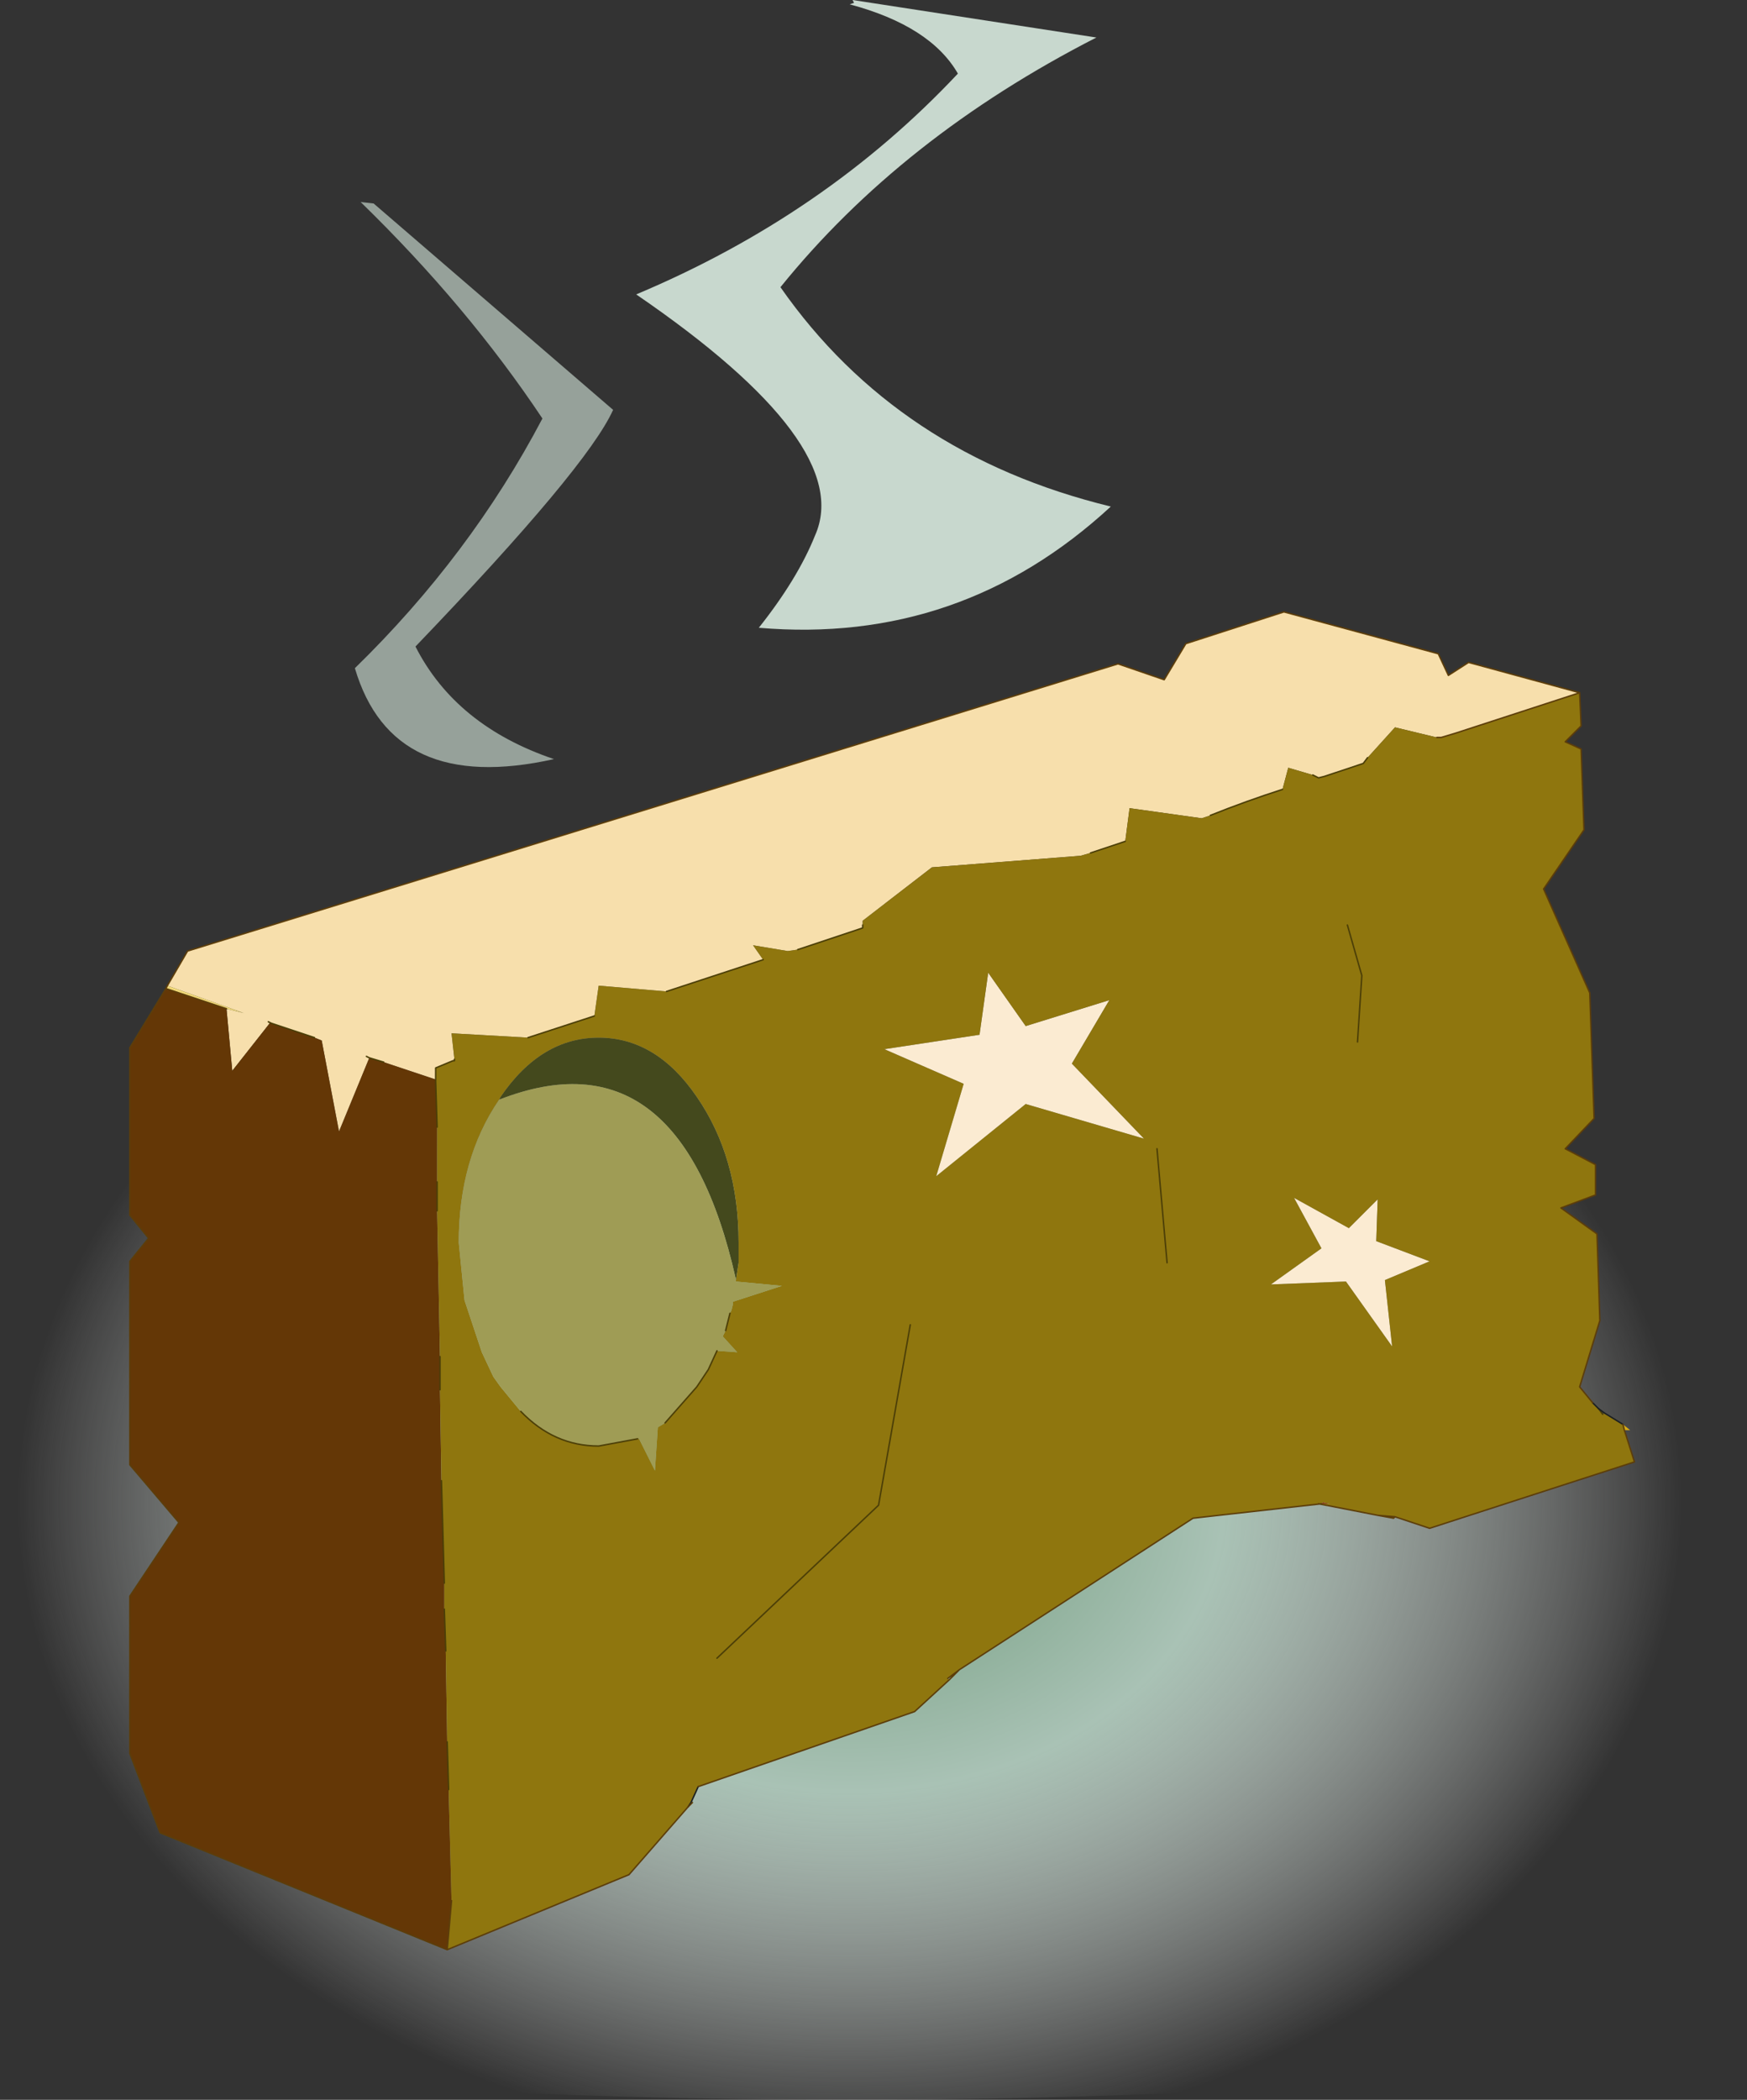 <svg viewBox="0 0 60.55 72.75" xmlns="http://www.w3.org/2000/svg" xmlns:xlink="http://www.w3.org/1999/xlink"><rect x="0" y="0" width="60.55" height="72.75" fill="#333333" stroke="none"/><use width="60.55" height="72.75" xlink:href="#a"/><defs><radialGradient id="b" cx="0" cy="0" r="819.2" gradientTransform="matrix(.088 0 0 .068 -4.2 42.05)" gradientUnits="userSpaceOnUse"><stop stop-color="#699675" offset="0"/><stop stop-color="#a9c2b5" offset=".18"/><stop stop-color="#fff" stop-opacity="0" offset=".4"/></radialGradient><g id="a"><path d="M26.9 23.3v37.45q-14.1 2-31.1 2-16 0-29.45-1.75V23.05Q-20.2 21.3-4.2 21.3q17 0 31.1 2" fill="url(#b)" fill-rule="evenodd" transform="translate(33.65 10)"/><path d="m-21.15-3 .45.05 8.3 7.15q-.9 2-6.85 8.2 1.4 2.75 4.8 3.9-5.6 1.25-6.9-3.15 4-3.9 6.5-8.65-2.6-3.9-6.3-7.5" fill="#c9d9cf" fill-opacity=".663" fill-rule="evenodd" transform="translate(33.65 10)"/><path d="m-4.05-9.9-.05-.1 8.45 1.3Q-2.4-5.25-6.6-.05q4.05 5.8 11.45 7.6-5.2 4.8-12.2 4.2 1.35-1.7 1.95-3.2Q-4 5.4-11.6.2-5.05-2.55-.45-7.45-1.4-9.1-4.2-9.85l.15-.05" fill="#c8d8ce" fill-rule="evenodd" transform="translate(33.65 10)"/><path d="m14.1 42.5.6.05-.05.05-.55-.1m8.55-2.95-.05-.2.25.2h-.2" fill="#d6aa16" fill-rule="evenodd" transform="translate(33.65 10)"/><path d="m-10.55 24.35-2.35-.2-.15 1.05-2.3.75-2.65-.15.1.9v.05h-.05l-.6.25v.4l-1.8-.6-.5-.15-1.05 2.55-.6-3.15-.25-.1-1.5-.5-.1-.05.05.05-1.3 1.65-.2-2.15.6.15-2.65-.95.7-1.2L5.1 13l1.6.55.75-1.25 3.4-1.1 5.35 1.45.35.75.7-.45L21.1 14l-4.3 1.4-.5.15h-.15l-1.45-.35-.95 1.05-.15.2-1.35.45-.2.05-.2-.1-.85-.25-.2.75q-1.25.4-2.5.9l-.3.1L5.5 18l-.15 1.15-1.2.4-.35.1-5.15.4-2.4 1.85v.25L-6 22.9l-.35.05-1.2-.2.35.5-3.35 1.1m-10.4 2.25.1.05-.1-.05" fill="#f7dfac" fill-rule="evenodd" transform="translate(33.65 10)"/><path d="M-18.55 27.4v.05-.05m-9.35-3.15.05-.1 2.65.95-.6-.15-2.1-.7m3.6 1.2-.05-.05.1.05h-.05m3.45 1.2-.1-.05.1.05" fill="#f1d978" fill-rule="evenodd" transform="translate(33.65 10)"/><path d="m-16.35 28.1.05-.1q1.4-2.05 3.4-2.05T-9.5 28q1.45 2.1 1.45 5.05v.7l-.1.65v-.1q-1.95-8.65-8.2-6.2" fill="#44491d" fill-rule="evenodd" transform="translate(33.65 10)"/><path d="m-9.8 52.6.1-.15h.05l-.15.15" fill="#554035" fill-rule="evenodd" transform="translate(33.65 10)"/><path d="m12.15 42.1.05-.05.25.05h-.35.05" fill="#893414" fill-rule="evenodd" transform="translate(33.65 10)"/><path d="M-.25 27.55-3 26.35l3.3-.5.3-2.15 1.3 1.85 2.9-.9-1.3 2.2 2.5 2.6-4.1-1.2-3.1 2.5.95-3.2m14.85 9.1L13 34.4l-2.6.1 1.75-1.25-.95-1.75 1.9 1.05 1-1-.05 1.45 1.85.7-1.55.65.25 2.3" fill="#fbebd2" fill-rule="evenodd" transform="translate(33.65 10)"/><path d="m-18.55 27.45.05 1.6v2.9l.1 5.05v1.15l.05 3.15.1 3.55v.9l.05 1.45.05 3.15.05 1.65.1 3.85-.15 1.7-9.95-4.05-1.05-2.75V45.3l1.7-2.55-1.7-2V33.7l.65-.8-.65-.8v-5.8l1.25-2.05 2.1.7.2 2.15 1.3-1.65h.05l1.5.5.25.1.6 3.15 1.05-2.55.5.15 1.8.6v.05" fill="#643706" fill-rule="evenodd" transform="translate(33.65 10)"/><path d="m-13.05 25.2.15-1.05 2.35.2 3.35-1.1-.35-.5 1.2.2.35-.05 2.25-.75v-.25l2.4-1.85 5.15-.4.35-.1 1.2-.4L5.5 18l2.5.35.3-.1q1.25-.5 2.5-.9l.2-.75.85.25.2.1.2-.05 1.35-.45.15-.2.95-1.05 1.45.35h.15l.5-.15 4.3-1.4.05 1.15-.55.55.55.25.1 2.8-1.4 2.05 1.6 3.6.15 4.35-1 1.05 1.05.55v1.05l-1.2.45 1.25.9.1 3-.7 2.3.45.55.2.2.15.2.05-.05.65.4.05.2.35 1.1-7.1 2.3-1.2-.4-.6-.05-2.05-.4h.4l-.25-.05-.05.05-4.45.5-8.1 5.25-.4.3.05.05-1.2 1.1-7.5 2.6-.25.55-.1.15-2.05 2.35-6.3 2.6.15-1.7-.1-3.85-.05-1.65-.05-3.15-.05-1.45v-.9l-.1-3.55-.05-3.15V37l-.1-5.05v-2.9l-.05-1.6V27l.6-.25h.05v-.05l-.1-.9 2.65.15 2.3-.75m12.8 2.35-.95 3.2 3.1-2.5 4.1 1.2-2.5-2.6 1.3-2.2-2.9.9L.6 23.7l-.3 2.15-3.3.5 2.75 1.2m-7.9 6.85.1-.65v-.7q0-2.95-1.45-5.05-1.4-2.05-3.4-2.05T-16.3 28l-.05.1q-1.4 2.05-1.4 4.95l.2 2 .6 1.8.4.85.25.35.7.85q1.15 1.2 2.7 1.2l1.35-.25h.05l.55 1.1.1-1.5.25-.15 1.1-1.25.4-.6.3-.65.7.05-.5-.55.1-.2.15-.6.05-.1.05-.2v-.1l1.7-.55-1.6-.15m-.65 13.05 5.6-5.3 1.1-6.25-1.1 6.25-5.6 5.3M13.4 26.1l.15-2.3-.5-1.75.5 1.75-.15 2.3m1.2 10.55-.25-2.3 1.55-.65-1.85-.7.05-1.45-1 1-1.9-1.05.95 1.75-1.75 1.25 2.6-.1 1.6 2.25m-7.8-2.9-.35-3.95.35 3.95" fill="#8f760e" fill-rule="evenodd" transform="translate(33.65 10)"/><path d="m-8.15 34.4 1.6.15-1.7.55v.1l-.05.2-.05.1-.15.6-.1.2.5.55-.7-.05-.3.65-.4.6-1.1 1.25-.25.15-.1 1.5-.55-1.1h-.05l-1.35.25q-1.55 0-2.7-1.2l-.7-.85-.25-.35-.4-.85-.6-1.8-.2-2q0-2.9 1.4-4.95 6.25-2.45 8.2 6.2v.1" fill="#9f9c55" fill-rule="evenodd" transform="translate(33.65 10)"/><path d="m20.6 35.2-2.3.75m-2.55.75v.05h-.05l-.6.25v.45l.05 1.6m0 1.9v1m.1 5.05v1.15m.05 3.15.1 3.55m0 .9.05 1.45m.05 3.15.05 1.65m40-13-.15-.2m-8-22.55-.15.2-1.35.45-.2.05-.2-.1m-1.05.5q-1.25.4-2.5.9m-2.95.9-1.2.4m-7.9 2.5v.1l-2.25.75m-1.2.35-3.35 1.1M9.3 35.4l.1.05 1.5.5m1.8.65.1.05.5.15m12 8.7-.15.6m-.3.7-.3.65-.4.6-1.1 1.25m-.95.55-1.35.25q-1.55 0-2.7-1.2M15.1 37.45v-.05m16.45 8.5-1.1 6.25-5.6 5.3m21.85-25.4.5 1.75-.15 2.3m-6.95 3.7.35 3.95" fill="none" stroke="#4b3e07" stroke-linecap="round" stroke-linejoin="round" stroke-width=".05"/><path d="m23.85 62.6.1-.15.25-.55m32.05-12.55-.65-.4-.2-.15-.2-.2" fill="none" stroke="#1c2020" stroke-linecap="round" stroke-linejoin="round" stroke-width=".05"/><path d="m15.65 65.85-.15 1.7 6.3-2.6 2.05-2.35m31.35-14-.45-.55.7-2.3-.1-3-1.25-.9 1.2-.45v-1.05l-1.05-.55 1-1.05-.15-4.35-1.6-3.6 1.4-2.05-.1-2.8-.55-.25.55-.55-.05-1.15-4.3 1.4-.5.15h-.15m-44 8.6.7-1.2L38.75 23l1.6.55.75-1.25 3.4-1.1 5.35 1.45.35.75.7-.45L54.75 24m-49 10.25.05-.1m-.05.1L4.5 36.3v5.8l.65.8-.65.8v7.05l1.7 2-1.7 2.55v5.45l1.05 2.75 9.95 4.05m-7.65-32.6-2.1-.7M24 62.45l-.15.15M24.2 61.9l7.5-2.6 1.2-1.1.35-.35 8.1-5.25 4.45-.5m-12.95 6.05.4-.3M45.7 52.1l2.05.4.6.05 1.2.4 7.1-2.3-.35-1.1-.05-.2m-8.5 3.15.55.1.05-.05" fill="none" stroke="#5c3d0a" stroke-linecap="round" stroke-linejoin="round" stroke-width=".05"/></g></defs></svg>